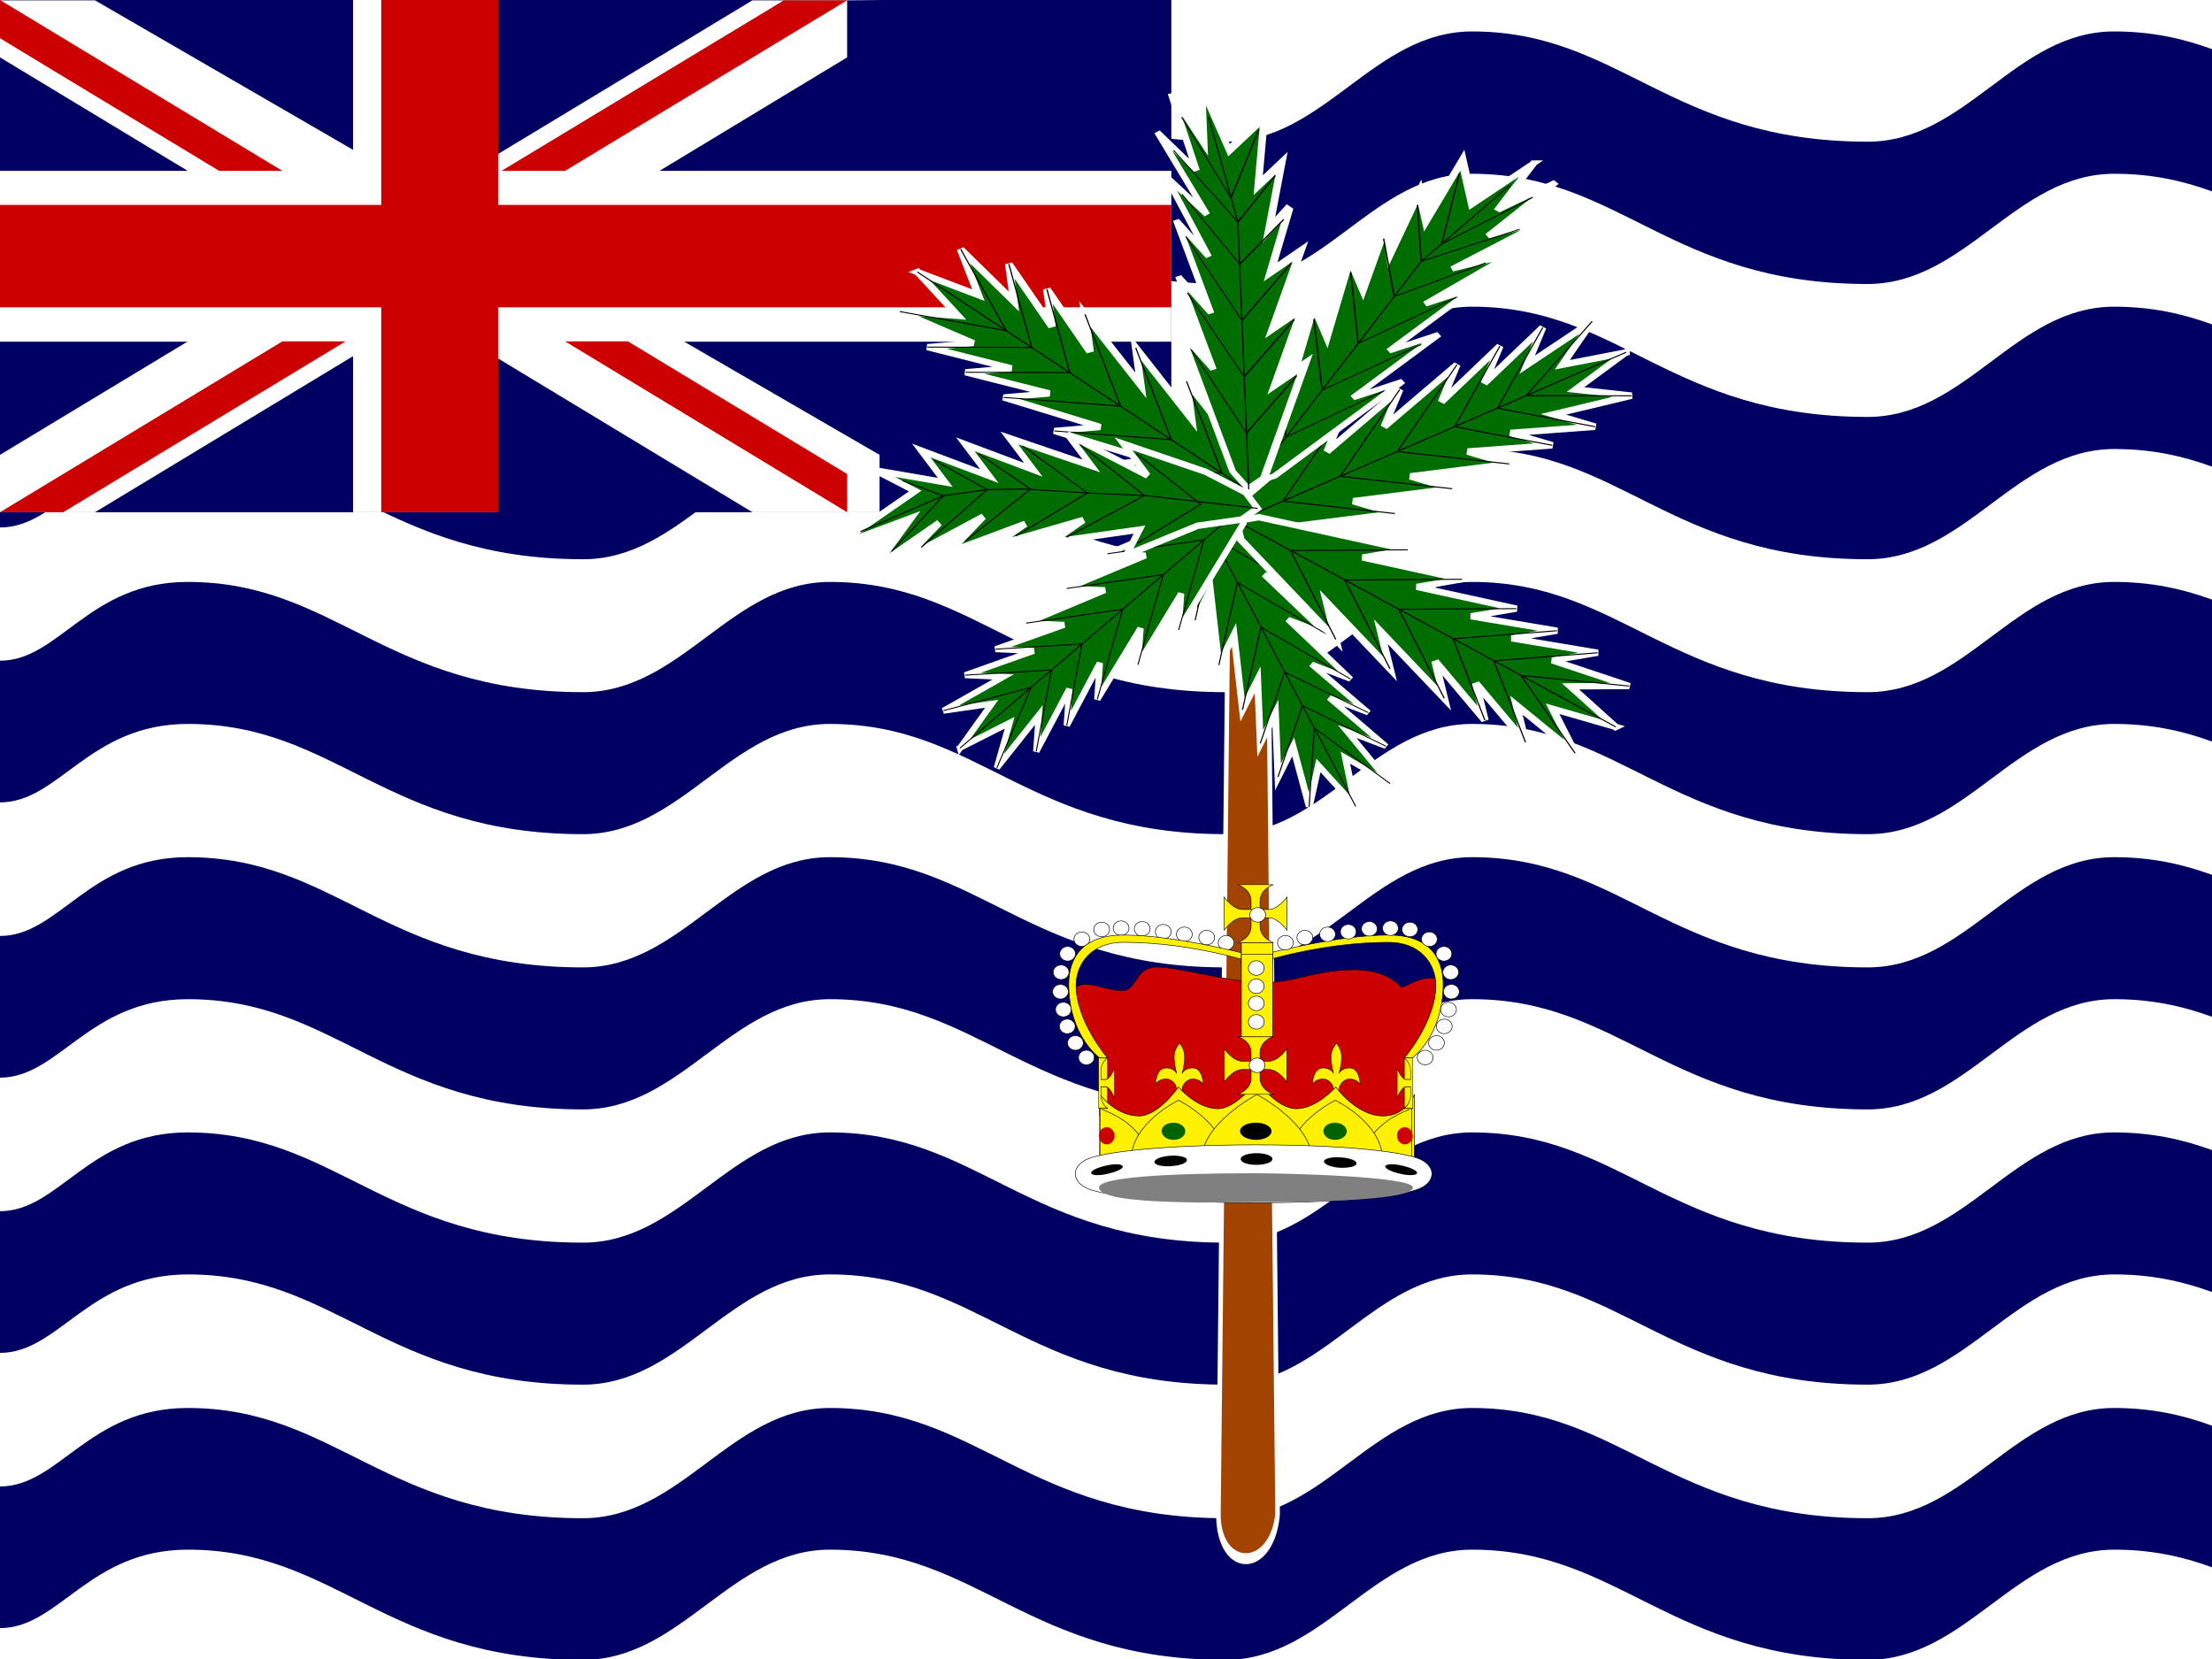 <svg xmlns="http://www.w3.org/2000/svg" id="flag-icon-css-io" viewBox="0 0 640 480">
  <rect x="0" y="0" width="640" height="480" fill="#333333" stroke="none"/>
  <defs>
    <clipPath id="io-a">
      <path fill-opacity=".7" d="M0 0h682.7v512H0z"/>
    </clipPath>
  </defs>
  <g clip-path="url(#io-a)" transform="scale(.938)">
    <path fill="#fff" fill-rule="evenodd" d="M0 0h1024v512H0z"/>
    <path fill="#000063" fill-rule="evenodd" d="M1024 445.2c-11.5 7-21.3 23-51.8 23-61 0-76.2-33.9-122-33.9-30.4 0-45.6 34-76.1 34-61 0-76.2-34-122-34-30.4 0-45.6 34-76 34-61 0-76.3-34-122-34-30.5 0-45.7 34-76.2 34-61 0-76.2-34-121.9-34-30.5 0-45.7 34-76.2 34-61 0-76.2-34-121.9-34-30.5 0-39.6 24.2-57.9 24.2v43.7c18.3 0 27.4-24.2 58-24.2 45.6 0 60.9 34 121.8 34 30.5 0 45.7-34 76.2-34 45.7 0 61 34 122 34 30.4 0 45.6-34 76.1-34 45.7 0 61 34 121.9 34 30.5 0 45.7-34 76.2-34 45.7 0 61 34 121.9 34 30.5 0 45.7-34 76.2-34 45.7 0 61 34 121.9 34 30.5 0 40.3-9.6 51.8-16.5v-50.3zm0-84.9c-11.5 7-21.3 23-51.8 23-61 0-76.2-34-122-34-30.4 0-45.6 34-76.1 34-61 0-76.2-34-122-34-30.4 0-45.6 34-76 34-61 0-76.3-34-122-34-30.5 0-45.7 34-76.2 34-61 0-76.2-34-121.9-34-30.5 0-45.7 34-76.2 34-61 0-76.2-34-121.9-34-30.5 0-39.6 24.3-57.9 24.3v43.7c18.3 0 27.4-24.2 58-24.2 45.6 0 60.9 34 121.8 34 30.5 0 45.7-34 76.2-34 45.7 0 61 34 122 34 30.4 0 45.6-34 76.1-34 45.7 0 61 34 122 34 30.4 0 45.6-34 76.1-34 45.7 0 61 34 121.9 34 30.5 0 45.7-34 76.2-34 45.7 0 61 34 121.9 34 30.5 0 40.3-9.6 51.8-16.5v-50.3zm0-84.9c-11.5 7-21.3 23-51.8 23-61 0-76.2-34-122-34-30.4 0-45.6 34-76.1 34-61 0-76.2-34-122-34-30.4 0-45.6 34-76 34-61 0-76.3-34-122-34-30.5 0-45.7 34-76.2 34-61 0-76.2-34-121.9-34-30.5 0-45.7 34-76.2 34-61 0-76.2-34-121.9-34-30.5 0-39.6 24.3-57.9 24.3v43.7c18.3 0 27.4-24.2 58-24.2 45.6 0 60.9 34 121.8 34 30.5 0 45.7-34 76.2-34 45.7 0 61 34 122 34 30.4 0 45.6-34 76.1-34 45.7 0 61 34 122 34 30.4 0 45.6-34 76.1-34 45.7 0 61 34 121.9 34 30.5 0 45.7-34 76.2-34 45.7 0 61 34 121.9 34 30.5 0 40.3-9.7 51.8-16.6v-50.2zm0-84.9c-11.5 6.9-21.3 23-51.8 23-61 0-76.2-34-122-34-30.4 0-45.6 34-76.1 34-61 0-76.2-34-122-34-30.4 0-45.6 34-76 34-61 0-76.3-34-122-34-30.5 0-45.7 34-76.2 34-61 0-76.2-34-121.9-34-30.5 0-45.7 34-76.2 34-61 0-76.2-34-121.9-34-30.5 0-39.6 24.3-57.9 24.3v43.7c18.3 0 27.4-24.2 58-24.2 45.6 0 60.9 34 121.8 34 30.5 0 45.7-34 76.2-34 45.7 0 61 34 122 34 30.4 0 45.6-34 76.1-34 45.7 0 61 34 122 34 30.4 0 45.6-34 76.1-34 45.7 0 61 34 121.9 34 30.5 0 45.7-34 76.2-34 45.7 0 61 34 121.9 34 30.5 0 40.3-9.7 51.8-16.6v-50.2zm0-85c-11.5 7-21.3 23.1-51.8 23.1-61 0-76.2-34-122-34-30.4 0-45.6 34-76.1 34-61 0-76.2-34-122-34-30.4 0-45.6 34-76 34-61 0-76.3-34-122-34-30.5 0-45.7 34-76.2 34-61 0-76.2-34-121.9-34-30.5 0-45.7 34-76.2 34-61 0-76.2-34-121.9-34C27.4 94.7 18.3 119 0 119v43.7c18.3 0 27.4-24.2 57.9-24.2 45.7 0 61 34 122 34 30.4 0 45.6-34 76.1-34 45.7 0 61 34 122 34 30.4 0 45.6-34 76-34 45.8 0 61 34 122 34 30.5 0 45.7-34 76.2-34 45.7 0 61 34 121.9 34 30.5 0 45.7-34 76.2-34 45.7 0 61 34 121.9 34 30.4 0 40.3-9.7 51.8-16.6v-50.2zm0-84.8c-11.5 6.9-21.3 23-51.8 23-61 0-76.2-34-122-34-30.4 0-45.6 34-76.1 34-61 0-76.2-34-122-34-30.4 0-45.6 34-76 34-61 0-76.3-34-122-34-30.5 0-45.7 34-76.2 34-61 0-76.2-34-121.9-34-30.5 0-45.7 34-76.2 34-61 0-76.2-34-121.9-34C27.4 9.7 18.3 34 0 34v43.8c18.3 0 27.4-24.2 57.9-24.2 45.7 0 61 34 122 34 30.4 0 45.6-34 76.1-34 45.7 0 61 34 122 34 30.4 0 45.6-34 76-34 45.8 0 61 34 122 34 30.5 0 45.7-34 76.2-34 45.7 0 61 34 121.9 34 30.5 0 45.7-34 76.2-34 45.7 0 61 34 121.9 34 30.4 0 40.3-9.7 51.8-16.6V20.7z"/>
    <path fill="#000063" fill-rule="evenodd" d="M0 0h361.3v158H0z"/>
    <g stroke-width="1pt">
      <path fill="#fff" d="M0 0v17.7L232.1 158h39.2v-17.7L29.3.1H0zm261.3 0v17.7L29.3 158H0v-17.7L232.1.1h39.2z"/>
      <path fill="#fff" d="M108.9 0v158h43.5V0H109zM0 52.8v52.6h361.3V52.7H0z"/>
      <path fill="#c00" d="M0 63.2v31.6h361.3V63.2H0zM117.6 0v158h36.1V0h-26.1zM0 158l87.1-52.7h19.5L19.5 158H0zM0 0l87.1 52.7H67.6L0 11.8V.1zm154.7 52.7L241.8.1h19.5l-87 52.6h-19.6zM261.3 158l-87-52.7h19.4l67.6 40.9V158z"/>
    </g>
    <path fill="#a24300" fill-rule="evenodd" stroke="#fff" stroke-width="6.9" d="M815-301.2l-17.8 708.7c0 37.3 80.1 37.3 88.6 0l-17.7-708.7H815z" transform="matrix(.206 0 0 .49 211.6 267.4)"/>
    <path fill="#006d00" fill-rule="evenodd" stroke="#fff" stroke-width="8.3" d="M496 549.2l17.8 70.9 35.4-53.2-17.7 88.6 35.4-35.4-35.4 88.6 35.4-35.5-35.4 88.6 35.4-35.4-35.4 106.3 35.4-35.5-35.4 106.3 35.4-35.4-35.4 106.3-17.7 53.2-17.7 17.7-17.8-17.7-17.7-53.2-35.4-106.3 35.4 35.4-35.4-106.3 35.4 35.5-35.4-106.3 35.4 35.4-35.4-88.6 35.4 35.5-35.4-88.6 35.4 35.4L443 567l35.4 53.2 17.8-70.9z" transform="matrix(-.235 .067 -.103 -.195 591.3 322.6)"/>
    <path fill="none" stroke="#000" stroke-width="1pt" d="M496 549.2v496m-70.8-177l70.9 106.2 70.8-106.3" transform="matrix(-.235 .067 -.103 -.195 591.3 322.6)"/>
    <path fill="none" stroke="#000" stroke-width="1pt" d="M425.2 797.2l70.9 106.3 70.8-106.3" transform="matrix(-.235 .067 -.103 -.195 591.3 322.6)"/>
    <path fill="none" stroke="#000" stroke-width="1pt" d="M425.2 726.4l70.9 106.3 70.8-106.3" transform="matrix(-.235 .067 -.103 -.195 591.3 322.6)"/>
    <path fill="none" stroke="#000" stroke-width="1pt" d="M425.2 673.2l70.9 88.6 70.8-88.6" transform="matrix(-.235 .067 -.103 -.195 591.3 322.6)"/>
    <path fill="none" stroke="#000" stroke-width="1pt" d="M425.2 620l70.9 88.7 70.8-88.6" transform="matrix(-.235 .067 -.103 -.195 591.3 322.6)"/>
    <path fill="none" stroke="#000" stroke-width="1pt" d="M443 567l53 106.2L549.3 567" transform="matrix(-.235 .067 -.103 -.195 591.3 322.6)"/>
    <path fill="#006d00" fill-rule="evenodd" stroke="#fff" stroke-width="8.3" d="M496 549.2l17.8 70.9 35.4-53.2-17.7 88.6 35.4-35.4-35.4 88.6 35.4-35.5-35.4 88.6 35.4-35.4-35.4 106.3 35.4-35.5-35.4 106.3 35.4-35.4-35.4 106.3-17.7 53.2-17.7 17.7-17.8-17.7-17.7-53.2-35.4-106.3 35.4 35.4-35.4-106.3 35.4 35.5-35.4-106.3 35.4 35.4-35.4-88.6 35.4 35.5-35.4-88.6 35.4 35.4L443 567l35.4 53.2 17.8-70.9z" transform="matrix(.177 -.181 .221 .146 73.8 93.5)"/>
    <path fill="none" stroke="#000" stroke-width="1pt" d="M496 549.2v496m-70.8-177l70.9 106.2 70.8-106.3" transform="matrix(.177 -.181 .221 .146 73.8 93.5)"/>
    <path fill="none" stroke="#000" stroke-width="1pt" d="M425.2 797.2l70.9 106.3 70.8-106.3" transform="matrix(.177 -.181 .221 .146 73.8 93.5)"/>
    <path fill="none" stroke="#000" stroke-width="1pt" d="M425.2 726.4l70.9 106.3 70.8-106.3" transform="matrix(.177 -.181 .221 .146 73.8 93.5)"/>
    <path fill="none" stroke="#000" stroke-width="1pt" d="M425.2 673.2l70.9 88.6 70.8-88.6" transform="matrix(.177 -.181 .221 .146 73.8 93.5)"/>
    <path fill="none" stroke="#000" stroke-width="1pt" d="M425.2 620l70.9 88.7 70.8-88.6" transform="matrix(.177 -.181 .221 .146 73.8 93.5)"/>
    <path fill="none" stroke="#000" stroke-width="1pt" d="M443 567l53 106.2L549.3 567" transform="matrix(.177 -.181 .221 .146 73.8 93.5)"/>
    <path fill="#006d00" fill-rule="evenodd" stroke="#fff" stroke-width="8.3" d="M496 549.2l17.8 70.9 35.4-53.2-17.7 88.6 35.4-35.4-35.4 88.6 35.4-35.5-35.4 88.6 35.4-35.4-35.4 106.3 35.4-35.5-35.4 106.3 35.4-35.4-35.4 106.3-17.7 53.2-17.7 17.7-17.8-17.7-17.7-53.2-35.4-106.3 35.4 35.4-35.4-106.3 35.4 35.5-35.4-106.3 35.4 35.4-35.4-88.6 35.4 35.5-35.4-88.6 35.4 35.4L443 567l35.4 53.2 17.8-70.9z" transform="matrix(.114 .216 -.249 .108 581.8 -57.8)"/>
    <path fill="none" stroke="#000" stroke-width="1pt" d="M496 549.2v496m-70.8-177l70.9 106.2 70.8-106.3" transform="matrix(.114 .216 -.249 .108 581.8 -57.8)"/>
    <path fill="none" stroke="#000" stroke-width="1pt" d="M425.2 797.2l70.9 106.3 70.8-106.3" transform="matrix(.114 .216 -.249 .108 581.8 -57.8)"/>
    <path fill="none" stroke="#000" stroke-width="1pt" d="M425.2 726.4l70.9 106.3 70.8-106.3" transform="matrix(.114 .216 -.249 .108 581.8 -57.8)"/>
    <path fill="none" stroke="#000" stroke-width="1pt" d="M425.2 673.2l70.9 88.6 70.8-88.6" transform="matrix(.114 .216 -.249 .108 581.8 -57.8)"/>
    <path fill="none" stroke="#000" stroke-width="1pt" d="M425.2 620l70.9 88.7 70.8-88.6" transform="matrix(.114 .216 -.249 .108 581.8 -57.8)"/>
    <path fill="none" stroke="#000" stroke-width="1pt" d="M443 567l53 106.2L549.3 567" transform="matrix(.114 .216 -.249 .108 581.8 -57.8)"/>
    <path fill="#006d00" fill-rule="evenodd" stroke="#fff" stroke-width="8.3" d="M496 549.2l17.8 70.9 35.4-53.2-17.7 88.6 35.4-35.4-35.4 88.6 35.4-35.5-35.4 88.6 35.4-35.4-35.4 106.3 35.4-35.5-35.4 106.3 35.4-35.4-35.4 106.3-17.7 53.2-17.7 17.7-17.8-17.7-17.7-53.2-35.4-106.3 35.4 35.4-35.4-106.3 35.4 35.5-35.4-106.3 35.4 35.4-35.4-88.6 35.4 35.5-35.4-88.6 35.4 35.4L443 567l35.4 53.2 17.8-70.9z" transform="matrix(-.157 .195 -.236 -.128 705.9 197.8)"/>
    <path fill="none" stroke="#000" stroke-width="1pt" d="M496 549.2v496m-70.8-177l70.9 106.2 70.8-106.3" transform="matrix(-.157 .195 -.236 -.128 705.9 197.8)"/>
    <path fill="none" stroke="#000" stroke-width="1pt" d="M425.2 797.2l70.9 106.3 70.8-106.3" transform="matrix(-.157 .195 -.236 -.128 705.9 197.8)"/>
    <path fill="none" stroke="#000" stroke-width="1pt" d="M425.2 726.4l70.9 106.3 70.8-106.3" transform="matrix(-.157 .195 -.236 -.128 705.9 197.8)"/>
    <path fill="none" stroke="#000" stroke-width="1pt" d="M425.2 673.2l70.9 88.6 70.8-88.6" transform="matrix(-.157 .195 -.236 -.128 705.9 197.8)"/>
    <path fill="none" stroke="#000" stroke-width="1pt" d="M425.2 620l70.9 88.7 70.8-88.6" transform="matrix(-.157 .195 -.236 -.128 705.9 197.8)"/>
    <path fill="none" stroke="#000" stroke-width="1pt" d="M443 567l53 106.2L549.3 567" transform="matrix(-.157 .195 -.236 -.128 705.9 197.8)"/>
    <path fill="#006d00" fill-rule="evenodd" stroke="#fff" stroke-width="8.3" d="M496 549.2l17.8 70.9 35.4-53.2-17.7 88.6 35.4-35.4-35.4 88.6 35.4-35.5-35.4 88.6 35.4-35.4-35.4 106.3 35.4-35.5-35.4 106.3 35.4-35.4-35.4 106.3-17.7 53.2-17.7 17.7-17.8-17.7-17.7-53.2-35.4-106.3 35.4 35.4-35.4-106.3 35.4 35.5-35.4-106.3 35.4 35.4-35.4-88.6 35.4 35.5-35.4-88.6 35.4 35.4L443 567l35.4 53.2 17.8-70.9z" transform="matrix(-.155 -.166 .177 -.151 275.8 396)"/>
    <path fill="none" stroke="#000" stroke-width="1pt" d="M496 549.2v496m-70.8-177l70.9 106.2 70.8-106.3" transform="matrix(-.155 -.166 .177 -.151 275.8 396)"/>
    <path fill="none" stroke="#000" stroke-width="1pt" d="M425.2 797.2l70.9 106.3 70.8-106.3" transform="matrix(-.155 -.166 .177 -.151 275.8 396)"/>
    <path fill="none" stroke="#000" stroke-width="1pt" d="M425.2 726.4l70.9 106.3 70.8-106.3" transform="matrix(-.155 -.166 .177 -.151 275.8 396)"/>
    <path fill="none" stroke="#000" stroke-width="1pt" d="M425.2 673.2l70.9 88.6 70.8-88.6" transform="matrix(-.155 -.166 .177 -.151 275.8 396)"/>
    <path fill="none" stroke="#000" stroke-width="1pt" d="M425.2 620l70.9 88.7 70.8-88.6" transform="matrix(-.155 -.166 .177 -.151 275.8 396)"/>
    <path fill="none" stroke="#000" stroke-width="1pt" d="M443 567l53 106.2L549.3 567" transform="matrix(-.155 -.166 .177 -.151 275.8 396)"/>
    <path fill="#006d00" fill-rule="evenodd" stroke="#fff" stroke-width="8.3" d="M460.6 549.2l28.7 70.9 42.2-53.2-10.2 88.6 28-35.4-17.8 88.6 25.2-35.5-25.2 88.6 35.4-35.4-35.4 106.3 35.4-35.5-35.4 106.3 35.4-35.4-35.4 106.3-17.7 53.2-17.7 17.7-17.8-17.7-17.7-53.2-35.4-106.3 35.4 35.4-35.4-106.3 35.4 35.5-35.4-106.3 35.4 35.4-45.6-88.6 45.6 35.5-53.1-88.6 43 35.4-25.3-88.6 35.4 53.2v-70.9z" transform="matrix(-.271 -.064 -.157 .204 684.1 -32.2)"/>
    <path fill="none" stroke="#000" stroke-width="1pt" d="M467.2 584.6l28.9 124v336.7" transform="matrix(-.271 -.064 -.157 .204 684.1 -32.2)"/>
    <path fill="none" stroke="#000" stroke-width="1pt" d="M436.2 885.8l59.9 88.6 60.6-88.6" transform="matrix(-.271 -.064 -.157 .204 684.1 -32.2)"/>
    <path fill="none" stroke="#000" stroke-width="1pt" d="M434.5 815l61.6 88.5 60.6-88.5" transform="matrix(-.271 -.064 -.157 .204 684.1 -32.2)"/>
    <path fill="none" stroke="#000" stroke-width="1pt" d="M435.4 744.1l60.7 88.6 59.8-88.6" transform="matrix(-.271 -.064 -.157 .204 684.1 -32.2)"/>
    <path fill="none" stroke="#000" stroke-width="1pt" d="M432.8 691l63.3 70.8 53.1-70.9" transform="matrix(-.271 -.064 -.157 .204 684.1 -32.2)"/>
    <path fill="none" stroke="#000" stroke-width="1pt" d="M425.2 637.8l70.9 70.9 45.4-70.9" transform="matrix(-.271 -.064 -.157 .204 684.1 -32.2)"/>
    <path fill="none" stroke="#000" stroke-width="1pt" d="M436.1 593.2l53.2 87 35.3-95.6" transform="matrix(-.271 -.064 -.157 .204 684.1 -32.2)"/>
    <path fill="#006d00" fill-rule="evenodd" stroke="#fff" stroke-width="8.3" d="M460.6 549.2l28.7 70.9 42.2-53.2-10.2 88.6 28-35.4-17.8 88.6 25.2-35.5-25.2 88.6 35.4-35.4-35.4 106.3 35.4-35.5-35.4 106.3 35.4-35.4-35.4 106.3-17.7 53.2-17.7 17.7-17.8-17.7-17.7-53.2-35.4-106.3 35.4 35.4-35.4-106.3 35.4 35.5-35.4-106.3 35.4 35.4-45.6-88.6 45.6 35.5-53.1-88.6 43 35.4-25.3-88.6 35.4 53.2v-70.9z" transform="matrix(.27 .067 .01 .245 240.8 -138.4)"/>
    <path fill="none" stroke="#000" stroke-width="1pt" d="M467.2 584.6l28.9 124v336.7" transform="matrix(.27 .067 .01 .245 240.8 -138.4)"/>
    <path fill="none" stroke="#000" stroke-width="1pt" d="M436.2 885.8l59.9 88.6 60.6-88.6" transform="matrix(.27 .067 .01 .245 240.8 -138.4)"/>
    <path fill="none" stroke="#000" stroke-width="1pt" d="M434.5 815l61.6 88.5 60.6-88.5" transform="matrix(.27 .067 .01 .245 240.8 -138.4)"/>
    <path fill="none" stroke="#000" stroke-width="1pt" d="M435.4 744.1l60.7 88.6 59.8-88.6" transform="matrix(.27 .067 .01 .245 240.8 -138.4)"/>
    <path fill="none" stroke="#000" stroke-width="1pt" d="M432.8 691l63.3 70.8 53.1-70.9" transform="matrix(.27 .067 .01 .245 240.8 -138.4)"/>
    <path fill="none" stroke="#000" stroke-width="1pt" d="M425.2 637.8l70.9 70.9 45.4-70.9" transform="matrix(.27 .067 .01 .245 240.8 -138.4)"/>
    <path fill="none" stroke="#000" stroke-width="1pt" d="M436.1 593.2l53.2 87 35.3-95.6" transform="matrix(.27 .067 .01 .245 240.8 -138.4)"/>
    <path fill="#006d00" fill-rule="evenodd" stroke="#fff" stroke-width="8.3" d="M354.3 531.5l88.6 88.6 17.7-53.2v88.6l35.5-35.4-17.8 88.6 35.5-35.5-17.7 88.6 35.4-35.4-17.7 106.3 35.4-35.4-35.4 106.3 35.4-35.5-17.7 106.3-17.7 53.2-17.7 17.7-17.8-17.7-17.7-53.2-53.1-82.3 35.4 11.5-35.4-106.3 35.4 35.4-53.1-106.3 35.4 35.4-53.2-88.6 53.2 35.5-70.9-88.6 53.2 35.4-70.9-70.8 70.9 35.4-53.2-88.6z" transform="matrix(.035 -.235 .244 .042 115.5 229.5)"/>
    <path fill="none" stroke="#000" stroke-width="1pt" d="M379 560l64 95.5 17.6 53.2 8.9 45.2 8.8 78.8 9.4 70.9 8.4 141.7" transform="matrix(.035 -.235 .244 .042 115.5 229.5)"/>
    <path fill="none" stroke="#000" stroke-width="1pt" d="M425.2 903.5l63.7 71 50.7-88.7" transform="matrix(.035 -.235 .244 .042 115.5 229.5)"/>
    <path fill="none" stroke="#000" stroke-width="1pt" d="M417 815l70.7 88.5 50.7-88.5" transform="matrix(.035 -.235 .244 .042 115.5 229.5)"/>
    <path fill="none" stroke="#000" stroke-width="1pt" d="M407.5 752.4l70.9 80.3 45.9-88.6M372.1 637.8l88.5 70.9 25.9-70.9" transform="matrix(.035 -.235 .244 .042 115.5 229.5)"/>
    <path fill="none" stroke="#000" stroke-width="1pt" d="M360.6 602.4l82.3 53.1 10.5-53.1m-63.6 88.5l81 71 34-71" transform="matrix(.035 -.235 .244 .042 115.5 229.5)"/>
    <g fill-rule="evenodd">
      <path fill="#c00" stroke="#000" stroke-width="1pt" d="M541.5 1173.3l-1.7-229.1-61.1-107c-15.3-52.6-7.8-78 17-79.8 24.7-1.6 49.2 13.6 84.8 15.3 35.6 1.7 28.9-59.4 81.5-57.7 52.6 1.7 144.3 32.3 222.3 37.4 78.1 5 118.8-27.2 208.8-30.6 90-3.4 113.7 42.4 118.8 42.4s30.6-18.6 56-22c25.5-3.4 34 10.2 34 10.2s-1.7 57.7-13.6 91.6c-11.9 34-54.3 90-56 90-1.7 0-15.3 249.5-15.3 251.2 0 1.7-675.5-6.8-675.5-11.9z" transform="matrix(.137 0 0 .126 266.4 208.2)"/>
      <g stroke="#000" stroke-width="1pt">
        <path fill="#fff100" d="M531.5 584.6s-68-52-69.8-177.1c-1-72 34.4-124 123-124 124 0 301.1 53.1 301.1 53.1v17.7s-141.7-53.1-301.2-53.1c-70.8 0-106.3 52-106.3 105.2 0 88.6 71 178.3 71 178.3v141.7h-17.8V584.6z" transform="matrix(-.137 0 0 .126 508.4 252.7)"/>
        <path fill="#fff" d="M478.4 549.2a17.7 17.7 0 11-35.5 0 17.7 17.7 0 0135.5 0z" transform="matrix(-.137 0 0 .126 506.2 252.5)"/>
        <path fill="#fff" d="M478.4 549.2a17.7 17.7 0 11-35.5 0 17.7 17.7 0 0135.5 0z" transform="matrix(-.137 0 0 .126 508.6 247.4)"/>
        <path fill="#fff" d="M478.4 549.2a17.7 17.7 0 11-35.5 0 17.7 17.7 0 0135.5 0z" transform="matrix(-.137 0 0 .126 509.9 242.2)"/>
        <path fill="#fff" d="M478.4 549.2a17.7 17.7 0 11-35.5 0 17.7 17.7 0 0135.5 0z" transform="matrix(-.137 0 0 .126 510.8 236.7)"/>
        <path fill="#fff" d="M478.4 549.2a17.7 17.7 0 11-35.5 0 17.7 17.7 0 0135.5 0z" transform="matrix(-.137 0 0 .126 510.6 230.7)"/>
        <path fill="#fff" d="M478.4 549.2a17.7 17.7 0 11-35.5 0 17.7 17.7 0 0135.5 0z" transform="matrix(-.137 0 0 .126 502.7 257)"/>
        <path fill="#fff" d="M478.4 549.2a17.7 17.7 0 11-35.5 0 17.7 17.7 0 0135.5 0z" transform="matrix(-.137 0 0 .126 508.5 225)"/>
        <path fill="#fff" d="M478.4 549.2a17.7 17.7 0 11-35.5 0 17.7 17.7 0 0135.5 0z" transform="matrix(-.137 0 0 .126 504 220.5)"/>
        <path fill="#fff" d="M478.4 549.2a17.7 17.7 0 11-35.5 0 17.7 17.7 0 0135.5 0z" transform="matrix(-.137 0 0 .126 498 217.5)"/>
        <path fill="#fff" d="M478.4 549.2a17.7 17.7 0 11-35.5 0 17.7 17.7 0 0135.5 0z" transform="matrix(-.137 0 0 .126 492 217.1)"/>
        <path fill="#fff" d="M478.4 549.2a17.7 17.7 0 11-35.5 0 17.7 17.7 0 0135.5 0z" transform="matrix(-.137 0 0 .126 485.5 217.3)"/>
        <path fill="#fff" d="M478.4 549.2a17.7 17.7 0 11-35.5 0 17.7 17.7 0 0135.5 0z" transform="matrix(-.137 0 0 .126 479 218.2)"/>
        <path fill="#fff" d="M478.4 549.2a17.7 17.7 0 11-35.5 0 17.7 17.7 0 0135.5 0z" transform="matrix(-.137 0 0 .126 472.6 219)"/>
        <path fill="#fff" d="M478.4 549.2a17.7 17.7 0 11-35.5 0 17.7 17.7 0 0135.5 0z" transform="matrix(-.137 0 0 .126 465.6 220)"/>
        <path fill="#fff" d="M478.4 549.2a17.7 17.7 0 11-35.5 0 17.7 17.7 0 0135.5 0z" transform="matrix(-.137 0 0 .126 459.6 221.6)"/>
      </g>
      <path fill="#fff" stroke="#000" stroke-width="1pt" d="M478.4 549.2a17.7 17.7 0 11-35.5 0 17.7 17.7 0 0135.5 0z" transform="matrix(.137 0 0 .126 268.6 252.5)"/>
      <path fill="#fff" stroke="#000" stroke-width="1pt" d="M478.4 549.2a17.7 17.7 0 11-35.5 0 17.7 17.7 0 0135.5 0z" transform="matrix(.137 0 0 .126 266.1 247.4)"/>
      <path fill="#fff" stroke="#000" stroke-width="1pt" d="M478.4 549.2a17.7 17.7 0 11-35.5 0 17.7 17.7 0 0135.5 0z" transform="matrix(.137 0 0 .126 264.9 242.2)"/>
      <path fill="#fff" stroke="#000" stroke-width="1pt" d="M478.4 549.2a17.7 17.7 0 11-35.5 0 17.7 17.7 0 0135.5 0z" transform="matrix(.137 0 0 .126 264 236.7)"/>
      <path fill="#fff" stroke="#000" stroke-width="1pt" d="M478.4 549.2a17.7 17.7 0 11-35.5 0 17.7 17.7 0 0135.5 0z" transform="matrix(.137 0 0 .126 264.2 230.7)"/>
      <path fill="#fff" stroke="#000" stroke-width="1pt" d="M478.4 549.2a17.7 17.7 0 11-35.5 0 17.7 17.7 0 0135.5 0z" transform="matrix(.137 0 0 .126 266.2 225)"/>
      <path fill="#fff" stroke="#000" stroke-width="1pt" d="M478.4 549.2a17.7 17.7 0 11-35.5 0 17.7 17.7 0 0135.5 0z" transform="matrix(.137 0 0 .126 270.6 220.5)"/>
      <path fill="#fff" stroke="#000" stroke-width="1pt" d="M478.4 549.2a17.7 17.7 0 11-35.5 0 17.7 17.7 0 0135.5 0z" transform="matrix(.137 0 0 .126 276.7 217.5)"/>
      <path fill="#fff" stroke="#000" stroke-width="1pt" d="M478.4 549.2a17.7 17.7 0 11-35.5 0 17.7 17.7 0 0135.5 0z" transform="matrix(.137 0 0 .126 282.7 217.1)"/>
      <path fill="#fff" stroke="#000" stroke-width="1pt" d="M478.4 549.2a17.7 17.7 0 11-35.5 0 17.7 17.7 0 0135.5 0z" transform="matrix(.137 0 0 .126 289.2 217.3)"/>
      <path fill="#fff" stroke="#000" stroke-width="1pt" d="M478.4 549.2a17.7 17.7 0 11-35.5 0 17.7 17.7 0 0135.5 0z" transform="matrix(.137 0 0 .126 295.7 218.2)"/>
      <path fill="#fff" stroke="#000" stroke-width="1pt" d="M478.4 549.2a17.7 17.7 0 11-35.5 0 17.7 17.7 0 0135.5 0z" transform="matrix(.137 0 0 .126 302.2 219)"/>
      <path fill="#fff" stroke="#000" stroke-width="1pt" d="M478.4 549.2a17.7 17.7 0 11-35.5 0 17.7 17.7 0 0135.5 0z" transform="matrix(.137 0 0 .126 309.1 220)"/>
      <path fill="#fff" stroke="#000" stroke-width="1pt" d="M478.4 549.2a17.7 17.7 0 11-35.5 0 17.7 17.7 0 0135.5 0z" transform="matrix(.137 0 0 .126 315.1 221.6)"/>
      <path fill="#fff" stroke="#000" stroke-width="1pt" d="M478.4 549.2a17.7 17.7 0 11-35.5 0 17.7 17.7 0 0135.5 0z" transform="matrix(.137 0 0 .126 272 257)"/>
      <path fill="#fff100" stroke="#000" stroke-width="1pt" d="M531.5 584.6s-68-52-69.8-177.1c-1-72 34.4-124 123-124 124 0 301.1 53.1 301.1 53.1v17.7s-141.7-53.1-301.2-53.1c-70.8 0-106.3 52-106.3 105.2 0 88.6 71 178.3 71 178.3v141.7h-17.8V584.6z" transform="matrix(.137 0 0 .126 266.4 252.7)"/>
      <path fill="#fff100" stroke="#000" stroke-width="3" d="M1240.2 531.5s15.3-35.4 70.9-35.4c37.8 0 70.8 35.4 70.8 70.8v70.9h35.5v-70.9c0-35.4 35.4-70.8 70.8-70.8 53.2 0 70.9 35.4 70.9 35.4s0-106.3-70.9-106.3c-53.1 0-70.8 35.4-70.8 35.4s17.7-53.1 17.7-106.3-35.4-88.6-35.4-88.6c0 6.8-35.5 35.5-35.5 88.6s17.7 106.3 17.7 106.3-17.7-35.4-70.8-35.4c-70.9 0-70.9 106.3-70.9 106.3z" transform="matrix(.046 0 0 .048 299.4 309)"/>
      <path fill="#fff100" stroke="#000" stroke-width="3" d="M1240.2 531.5s15.3-35.4 70.9-35.4c37.8 0 70.8 35.4 70.8 70.8v70.9h35.5v-70.9c0-35.4 35.4-70.8 70.8-70.8 53.2 0 70.9 35.4 70.9 35.4s0-106.3-70.9-106.3c-53.1 0-70.8 35.4-70.8 35.4s17.7-53.1 17.7-106.3-35.4-88.6-35.4-88.6c0 6.8-35.5 35.5-35.5 88.6s17.7 106.3 17.7 106.3-17.7-35.4-70.8-35.4c-70.9 0-70.9 106.3-70.9 106.3z" transform="matrix(.046 0 0 .048 347.8 309)"/>
      <path fill="#fff100" stroke="#000" stroke-width="1pt" d="M531.5 832.7V673.2s35.4 53.2 88.6 53.2c43.5 0 88.6-70.9 88.6-70.9s41.5 53.2 88.6 53.2c42 0 88.5-68.6 88.5-68.6s43.2 68.6 88.6 68.6c45.5 0 88.6-53.2 88.6-53.2s46.3 70.9 106.3 70.9c53.1 0 70.9-53.2 70.9-53.2v159.5H531.5z" transform="matrix(.137 0 0 .126 266.4 252.7)"/>
      <path fill="#fff100" stroke="#000" stroke-width="1pt" d="M708.7 832.7v-124S815 744 815 832.7H708.7z" transform="matrix(.137 0 0 .126 242.2 252.7)"/>
      <path fill="#fff100" stroke="#000" stroke-width="1pt" d="M708.7 832.7v-124S815 744 815 832.7H708.7z" transform="matrix(-.137 0 0 .126 532.5 252.7)"/>
      <path fill="#fff100" stroke="#000" stroke-width="1pt" d="M602.4 832.7C602.4 744 708.7 688 708.7 688S815 744 815 832.7H602.4z" transform="matrix(.137 0 0 .126 266.4 252.7)"/>
      <path fill="#fff100" stroke="#000" stroke-width="1pt" d="M602.4 832.7C602.4 744 708.7 688 708.7 688S815 744 815 832.7H602.4z" transform="matrix(.137 0 0 .126 314.8 252.7)"/>
      <path fill="#fff100" stroke="#000" stroke-width="1pt" d="M584.6 847.5c0-88.6 124.1-159.4 124.1-159.4s124 70.8 124 159.4h-248z" transform="matrix(.137 0 0 .126 290.6 250.9)"/>
      <path fill="#fff" stroke="#000" stroke-width="1pt" d="M1275.6 655.5c-35.4-17.7-166-35.4-376.3-35.4s-350 17.7-385.5 35.4c-35.4 17.7-35.4 53.2 0 70.9 35.4 17.7 175.3 35.4 385.5 35.4s340.9-17.7 376.3-35.4c35.4-17.7 35.4-53.2 0-70.9z" transform="matrix(.135 0 0 .126 265.9 275)"/>
      <path fill="gray" d="M435.8 366.3c0 4.5-40.3 4.5-48.4 4.5-8.8 0-48.4 1.2-48.4-4.5 0-4.4 39.9-4.4 48.4-4.4 8.4 0 48.4.9 48.4 4.4z"/>
      <path fill="#c00" d="M343.8 350.3c0 1.5-1 2.7-2.4 2.7s-2.4-1.2-2.4-2.7 1-2.6 2.4-2.6c1.3 0 2.4 1.2 2.4 2.6zm92 0c0 1.5-1.1 2.7-2.5 2.7-1.3 0-2.4-1.2-2.4-2.7s1.1-2.6 2.4-2.6c1.4 0 2.4 1.2 2.4 2.6z"/>
      <path d="M392.2 349c0 1.4-2.2 2.6-4.8 2.6s-4.9-1.2-4.9-2.7 2.2-2.6 4.9-2.6 4.8 1.2 4.8 2.6z"/>
      <path fill="#006300" d="M415.4 349c0 1.4-1.6 2.6-3.6 2.6s-3.6-1.2-3.6-2.7 1.6-2.6 3.6-2.6 3.6 1.2 3.6 2.6zm-49.8 0c0 1.4-1.6 2.6-3.6 2.6s-3.7-1.2-3.7-2.7 1.6-2.6 3.7-2.6c2 0 3.6 1.2 3.6 2.6z"/>
      <path fill="#fff100" stroke="#000" stroke-width="2.2" d="M1257.9 496s35.4-53 70.9-53h35.4v35.3c0 53.2-53.1 71-53.1 71h141.7s-53.2-17.8-53.2-71V443h35.5c35.4 0 70.8 53.2 70.8 53.2V354.3s-35.4 53.2-70.8 53.2h-35.5V372c0-53.1 53.2-70.8 53.2-70.8H1311s53.1 17.7 53.1 70.8v35.5h-35.4c-35.5 0-70.9-53.2-70.9-53.2v141.8z" transform="matrix(.078 0 0 .072 279.5 298)"/>
      <path fill="#fff100" stroke="#000" stroke-width="3.3" d="M1381.9 549.2h70.9s-53.2-17.7-53.2-70.9V443h35.4c35.5 0 71 53.2 71 53.2V354.3s-35.5 53.2-71 53.2h-35.4V372c0-53.1 53.2-70.8 53.2-70.8h-70.9v248z" transform="matrix(.039 0 0 .063 285 307.3)"/>
      <path fill="#fff100" stroke="#000" stroke-width="3.3" d="M1381.9 549.2h70.9s-53.2-17.7-53.2-70.9V443h35.4c35.5 0 71 53.2 71 53.2V354.3s-35.5 53.2-71 53.2h-35.4V372c0-53.1 53.2-70.8 53.2-70.8h-70.9v248z" transform="matrix(-.039 0 0 .063 489.7 307.3)"/>
      <path fill="#fff" stroke="#000" stroke-width="1pt" d="M903.5 602.4a17.7 17.7 0 11-35.4 0 17.7 17.7 0 0135.4 0z" transform="matrix(.137 0 0 .126 266.4 252.7)"/>
      <path fill="#fff100" stroke="#000" stroke-width="2.2" d="M1257.9 496s35.4-53 70.9-53h35.4v35.3c0 53.2-53.1 71-53.1 71h141.7s-53.2-17.8-53.2-71V443h35.5c35.4 0 70.8 53.2 70.8 53.2V354.3s-35.4 53.2-70.8 53.2h-35.5V372c0-53.1 53.2-70.8 53.2-70.8H1311s53.1 17.7 53.1 70.8v35.5h-35.4c-35.5 0-70.9-53.2-70.9-53.2v141.8z" transform="matrix(.078 0 0 .072 279.5 251.2)"/>
      <path fill="#fff" stroke="#000" stroke-width="1pt" d="M903.5 602.4a17.7 17.7 0 11-35.4 0 17.7 17.7 0 0135.4 0z" transform="matrix(.137 0 0 .126 266.6 206.3)"/>
      <path fill="#fff100" stroke="#000" stroke-width="1pt" d="M850.4 655.5h70.9v53.2h-71z" transform="matrix(.137 0 0 .126 266.4 208.2)"/>
      <path fill="#fff100" stroke="#000" stroke-width="1pt" d="M850.4 683.3h70.9v202.5h-71z" transform="matrix(.137 0 0 .126 266.4 208.2)"/>
      <path fill="#fff" stroke="#000" stroke-width="1pt" d="M478.4 549.2a17.7 17.7 0 11-35.5 0 17.7 17.7 0 0135.5 0z" transform="matrix(.137 0 0 .126 324.4 246)"/>
      <path fill="#fff" stroke="#000" stroke-width="1pt" d="M478.4 549.2a17.7 17.7 0 11-35.5 0 17.7 17.7 0 0135.5 0z" transform="matrix(.137 0 0 .126 324.4 240.3)"/>
      <path fill="#fff" stroke="#000" stroke-width="1pt" d="M478.4 549.2a17.7 17.7 0 11-35.5 0 17.7 17.7 0 0135.5 0z" transform="matrix(.137 0 0 .126 324.4 235)"/>
      <path fill="#fff" stroke="#000" stroke-width="1pt" d="M478.4 549.2a17.7 17.7 0 11-35.5 0 17.7 17.7 0 0135.5 0z" transform="matrix(.137 0 0 .126 324.4 229.4)"/>
      <path d="M392.5 357.5c0 1-2.2 1.8-5 1.8s-4.8-.8-4.8-1.8 2.2-1.8 4.9-1.8 4.9.8 4.9 1.8zm44.6 4.4c-.3.7-2.7.8-5.4.1-2.7-.6-4.6-1.6-4.4-2.3.3-.7 2.7-.8 5.4-.1 2.7.6 4.6 1.6 4.4 2.3zm-18.7-3c0 .9-2.4 1.4-5.2 1.3-2.7-.2-4.9-1.1-4.8-2 .1-.9 2.5-1.4 5.2-1.2 2.8.2 5 1 4.8 1.9zm-81.8 3c.2.7 2.6.8 5.3.1 2.7-.6 4.7-1.6 4.4-2.3-.3-.7-2.7-.8-5.4-.1-2.6.6-4.6 1.6-4.3 2.3zm19.5-3.4c.1.9 2.5 1.4 5.2 1.2 2.8-.2 5-1 4.8-2 0-.8-2.4-1.4-5.2-1.2-2.7.2-4.9 1-4.8 2z"/>
    </g>
  </g>
</svg>
